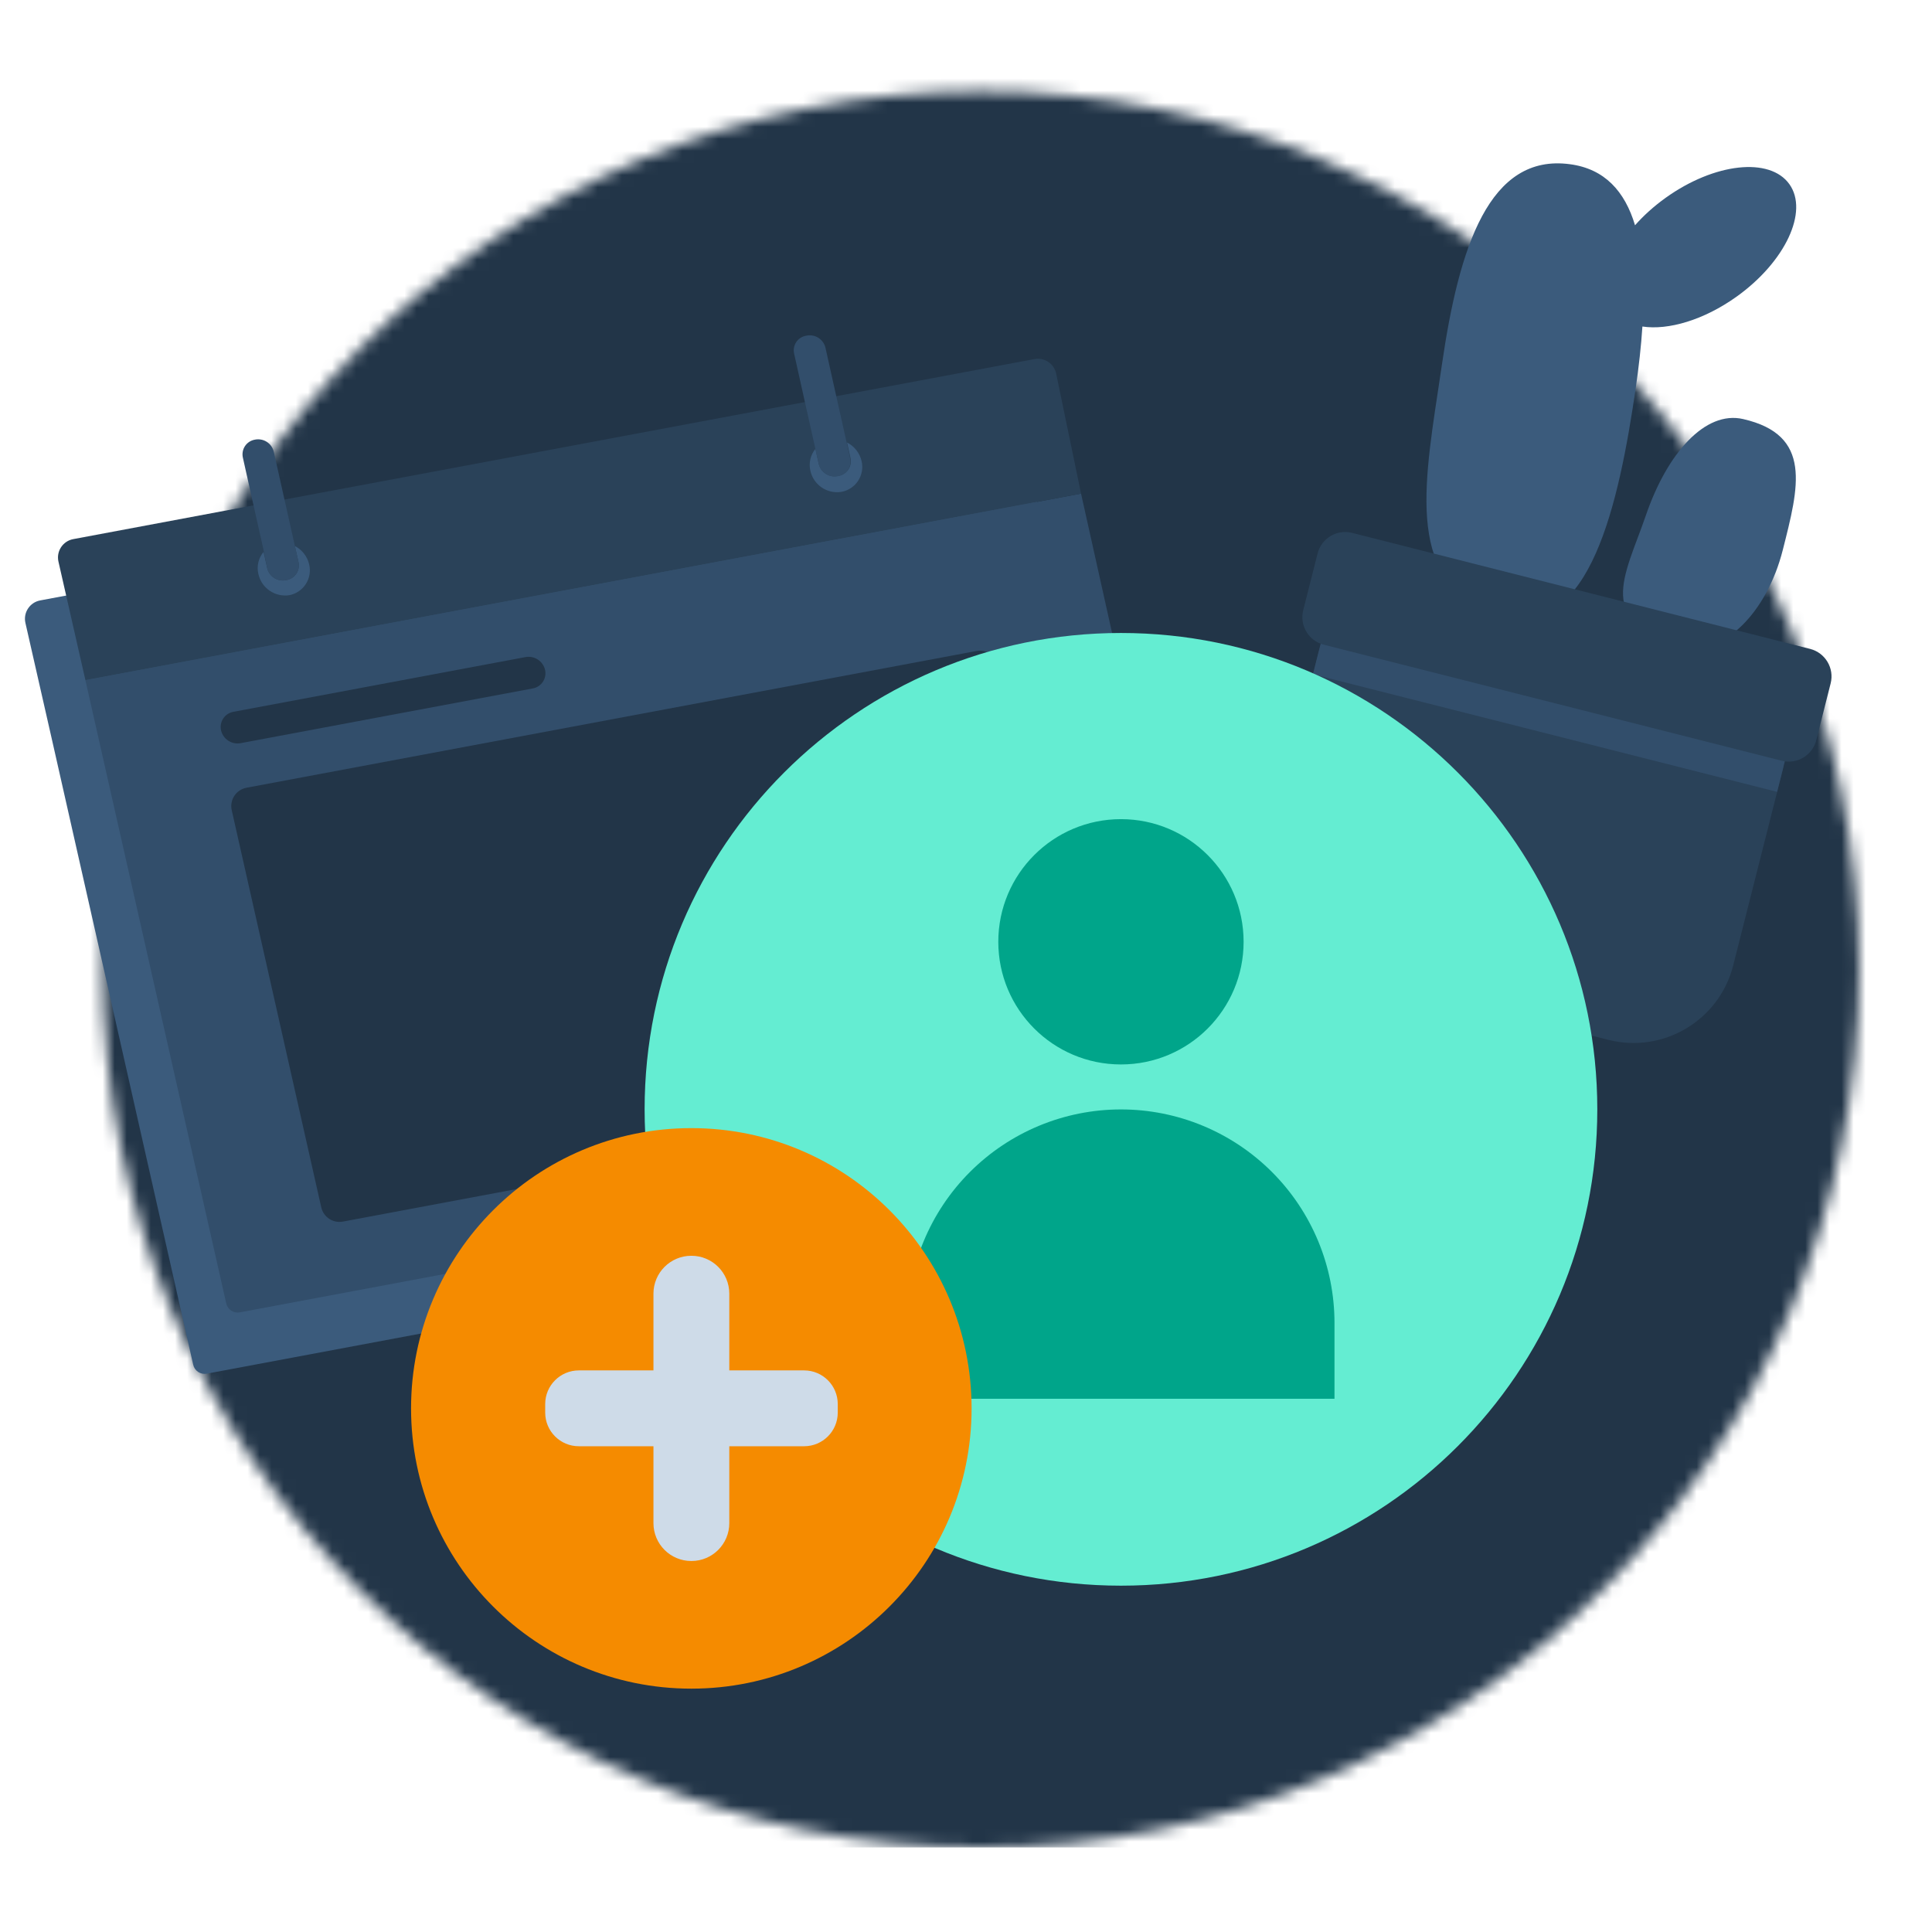<svg width="160" height="160" viewBox="0 0 160 160" fill="none" xmlns="http://www.w3.org/2000/svg">
<mask id="mask0_2810_46830" style="mask-type:alpha" maskUnits="userSpaceOnUse" x="8" y="7" width="146" height="146">
<circle cx="81.237" cy="80.273" r="72.726" fill="#EBF8FF"/>
</mask>
<g mask="url(#mask0_2810_46830)">
<path d="M184.559 -1.737H-40.654C-42.122 -1.738 -43.575 -1.45 -44.932 -0.889C-46.289 -0.329 -47.522 0.494 -48.56 1.532C-49.599 2.569 -50.422 3.801 -50.984 5.157C-51.547 6.514 -51.836 7.967 -51.836 9.435V141.817C-51.836 144.783 -50.658 147.627 -48.561 149.724C-46.464 151.821 -43.619 152.999 -40.654 152.999H184.559C187.525 152.999 190.369 151.821 192.467 149.724C194.564 147.627 195.742 144.783 195.742 141.817V9.435C195.742 7.967 195.452 6.514 194.89 5.157C194.328 3.801 193.504 2.569 192.466 1.532C191.427 0.494 190.195 -0.329 188.838 -0.889C187.481 -1.45 186.027 -1.738 184.559 -1.737Z" fill="#223548"/>
</g>
<path fill-rule="evenodd" clip-rule="evenodd" d="M148.186 15.249C149.805 17.512 147.848 21.684 143.816 24.568C141.11 26.503 138.157 27.366 136.017 27.041C135.913 28.654 135.722 30.356 135.467 32.115C134.061 41.777 131.658 52.695 124.671 50.987C116.562 49.002 117.755 41.148 119.098 32.303C119.205 31.594 119.314 30.879 119.419 30.16C120.832 20.468 123.32 12.69 130.028 13.601C132.887 13.984 134.562 15.837 135.406 18.655C136.119 17.849 136.975 17.073 137.954 16.373C141.986 13.489 146.568 12.986 148.186 15.249Z" fill="#3B5B7C"/>
<path d="M147.643 45.546C146.328 50.737 142.729 54.28 139.592 53.515C131.929 51.646 134.544 47.812 136.306 42.674C138.069 37.535 141.211 33.979 144.358 34.704C150.129 36.028 148.966 40.326 147.643 45.546Z" fill="#3B5B7C"/>
<path d="M113.213 51.601L145.254 59.718C147.02 60.166 148.093 61.966 147.645 63.733L143.536 79.953C142.382 84.506 137.746 87.268 133.193 86.114L111.262 80.558C106.709 79.405 103.947 74.769 105.101 70.215L109.21 53.995C109.658 52.229 111.458 51.156 113.224 51.604L113.213 51.601Z" fill="#2A4259"/>
<path d="M148.439 60.574L109.998 50.835L108.73 55.839L147.171 65.578L148.439 60.574Z" fill="#324E6B"/>
<path d="M149.904 53.74L111.976 44.131C110.717 43.812 109.438 44.574 109.119 45.833L107.928 50.535C107.609 51.794 108.371 53.073 109.63 53.392L147.557 63.001C148.816 63.32 150.096 62.558 150.415 61.299L151.606 56.597C151.925 55.338 151.163 54.059 149.904 53.74Z" fill="#2A4259"/>
<path fill-rule="evenodd" clip-rule="evenodd" d="M3.329 49.724C2.466 49.886 1.91 50.732 2.105 51.588L4.336 61.402L86.792 45.957L84.732 36.02C84.561 35.195 83.76 34.658 82.932 34.814L3.329 49.724ZM86.792 45.957L4.336 61.402L15.999 113.016C16.052 113.263 16.201 113.479 16.412 113.618C16.623 113.757 16.881 113.808 17.129 113.76L97.506 98.704C97.635 98.68 97.757 98.63 97.866 98.558C97.975 98.485 98.069 98.392 98.141 98.282C98.213 98.173 98.262 98.05 98.285 97.921C98.309 97.793 98.306 97.661 98.278 97.533L86.792 45.957Z" fill="#3B5B7C"/>
<path d="M7.072 56.326L89.528 40.881L101.013 92.456C101.042 92.584 101.045 92.716 101.021 92.845C100.998 92.974 100.948 93.096 100.876 93.206C100.804 93.315 100.711 93.409 100.602 93.481C100.493 93.553 100.371 93.603 100.242 93.627L19.865 108.683C19.616 108.731 19.359 108.681 19.148 108.542C18.937 108.403 18.788 108.187 18.735 107.939L7.072 56.326Z" fill="#324E6B"/>
<path d="M19.191 67.098C18.998 66.243 19.554 65.398 20.416 65.237L80.867 53.913C81.685 53.76 82.478 54.282 82.661 55.094L90.075 87.982C90.268 88.837 89.713 89.682 88.851 89.843L28.4 101.167C27.581 101.32 26.788 100.798 26.605 99.986L19.191 67.098Z" fill="#223548"/>
<path d="M19.924 61.546L44.123 57.013C44.293 56.983 44.455 56.918 44.599 56.822C44.743 56.727 44.867 56.603 44.962 56.459C45.057 56.314 45.121 56.152 45.152 55.982C45.182 55.812 45.177 55.637 45.138 55.469C45.054 55.119 44.839 54.815 44.537 54.619C44.235 54.423 43.869 54.352 43.516 54.418L19.324 58.95C19.154 58.98 18.992 59.045 18.848 59.141C18.703 59.236 18.58 59.36 18.485 59.504C18.39 59.649 18.326 59.811 18.295 59.981C18.265 60.151 18.27 60.326 18.309 60.494C18.392 60.843 18.606 61.147 18.907 61.342C19.207 61.538 19.572 61.611 19.924 61.546Z" fill="#223548"/>
<path d="M4.841 46.512C4.646 45.656 5.202 44.809 6.065 44.648L85.668 29.737C86.497 29.582 87.297 30.118 87.468 30.944L89.528 40.881L7.073 56.326L4.841 46.512Z" fill="#2A4259"/>
<path d="M23.737 48.036L23.661 48.05C23.323 48.112 22.975 48.041 22.688 47.851C22.401 47.662 22.199 47.369 22.124 47.034L21.825 45.707C21.617 45.958 21.47 46.253 21.396 46.57C21.322 46.887 21.322 47.217 21.398 47.533C21.522 48.101 21.858 48.599 22.339 48.925C22.819 49.251 23.406 49.381 23.979 49.288C24.255 49.232 24.516 49.121 24.748 48.962C24.981 48.803 25.178 48.598 25.33 48.361C25.482 48.124 25.584 47.859 25.632 47.581C25.679 47.304 25.67 47.019 25.605 46.745C25.53 46.42 25.386 46.116 25.181 45.852C24.977 45.589 24.718 45.373 24.421 45.221L24.72 46.548C24.757 46.71 24.761 46.879 24.731 47.043C24.701 47.207 24.639 47.363 24.547 47.502C24.455 47.641 24.336 47.76 24.197 47.852C24.057 47.944 23.901 48.007 23.737 48.036Z" fill="#3B5B7C"/>
<path d="M69.416 39.415L69.341 39.429C69.004 39.487 68.659 39.416 68.373 39.228C68.088 39.041 67.885 38.752 67.805 38.42L67.528 37.174C67.326 37.423 67.183 37.715 67.11 38.027C67.038 38.34 67.038 38.665 67.111 38.977C67.233 39.545 67.57 40.044 68.05 40.371C68.531 40.698 69.118 40.827 69.692 40.732C69.971 40.68 70.238 40.572 70.474 40.414C70.711 40.256 70.913 40.052 71.068 39.813C71.223 39.575 71.329 39.308 71.378 39.027C71.427 38.747 71.418 38.46 71.353 38.183C71.276 37.855 71.13 37.548 70.922 37.282C70.715 37.017 70.452 36.8 70.153 36.647L70.435 37.927C70.473 38.092 70.476 38.264 70.445 38.43C70.413 38.596 70.348 38.755 70.252 38.894C70.156 39.034 70.033 39.153 69.889 39.242C69.745 39.332 69.584 39.391 69.416 39.415Z" fill="#3B5B7C"/>
<path d="M22.124 47.034C22.2 47.369 22.402 47.661 22.689 47.851C22.975 48.04 23.324 48.112 23.662 48.05L23.737 48.036C23.901 48.006 24.058 47.944 24.197 47.852C24.336 47.76 24.455 47.641 24.547 47.502C24.639 47.363 24.702 47.206 24.732 47.042C24.761 46.878 24.758 46.71 24.72 46.547L24.422 45.22L23.554 41.348L22.676 37.421C22.6 37.086 22.398 36.793 22.111 36.603C21.825 36.414 21.476 36.343 21.138 36.404L21.097 36.412C20.933 36.442 20.776 36.504 20.637 36.596C20.498 36.688 20.379 36.807 20.287 36.946C20.195 37.085 20.132 37.242 20.103 37.406C20.073 37.57 20.077 37.738 20.114 37.901L20.992 41.828L21.86 45.7L22.124 47.034Z" fill="#324E6B"/>
<path d="M67.804 38.42C67.882 38.757 68.085 39.05 68.373 39.24C68.661 39.43 69.01 39.503 69.35 39.443L69.426 39.428C69.59 39.399 69.747 39.336 69.886 39.243C70.025 39.151 70.144 39.031 70.235 38.892C70.327 38.752 70.388 38.594 70.417 38.43C70.445 38.265 70.44 38.096 70.4 37.934L70.118 36.654L69.254 32.803L68.363 28.806C68.285 28.471 68.082 28.178 67.794 27.989C67.506 27.8 67.157 27.729 66.818 27.791L66.743 27.805C66.579 27.835 66.423 27.898 66.284 27.989C66.145 28.081 66.026 28.2 65.935 28.339C65.844 28.479 65.782 28.635 65.753 28.799C65.724 28.963 65.728 29.131 65.767 29.293L66.658 33.289L67.528 37.175L67.804 38.42Z" fill="#324E6B"/>
<path d="M132.282 91.87C132.282 113.657 114.62 131.319 92.833 131.319C71.046 131.319 53.384 113.657 53.384 91.87C53.384 70.083 71.046 52.421 92.833 52.421C114.62 52.421 132.282 70.083 132.282 91.87Z" fill="#64EDD2"/>
<path d="M92.833 88.153C98.443 88.153 102.99 83.606 102.99 77.996C102.99 72.386 98.443 67.838 92.833 67.838C87.223 67.838 82.675 72.386 82.675 77.996C82.675 83.606 87.223 88.153 92.833 88.153Z" fill="#00A58A"/>
<path d="M92.833 91.878C97.523 91.878 102.021 93.742 105.337 97.058C108.654 100.374 110.517 104.872 110.517 109.563V115.839H75.148V109.563C75.148 104.872 77.012 100.374 80.328 97.058C83.644 93.742 88.142 91.878 92.833 91.878Z" fill="#00A58A"/>
<path d="M57.252 139.847C70.071 139.847 80.463 129.455 80.463 116.636C80.463 103.817 70.071 93.426 57.252 93.426C44.434 93.426 34.042 103.817 34.042 116.636C34.042 129.455 44.434 139.847 57.252 139.847Z" fill="#F58B00"/>
<path d="M57.261 103.998H57.252C55.52 103.998 54.116 105.402 54.116 107.134V126.14C54.116 127.872 55.52 129.276 57.252 129.276H57.261C58.993 129.276 60.397 127.872 60.397 126.14V107.134C60.397 105.402 58.993 103.998 57.261 103.998Z" fill="#CEDBE8"/>
<path d="M45.151 116.277V116.987C45.151 118.525 46.399 119.772 47.937 119.772H66.593C68.131 119.772 69.379 118.525 69.379 116.987V116.277C69.379 114.739 68.131 113.491 66.593 113.491H47.937C46.399 113.491 45.151 114.739 45.151 116.277Z" fill="#CEDBE8"/>
</svg>

